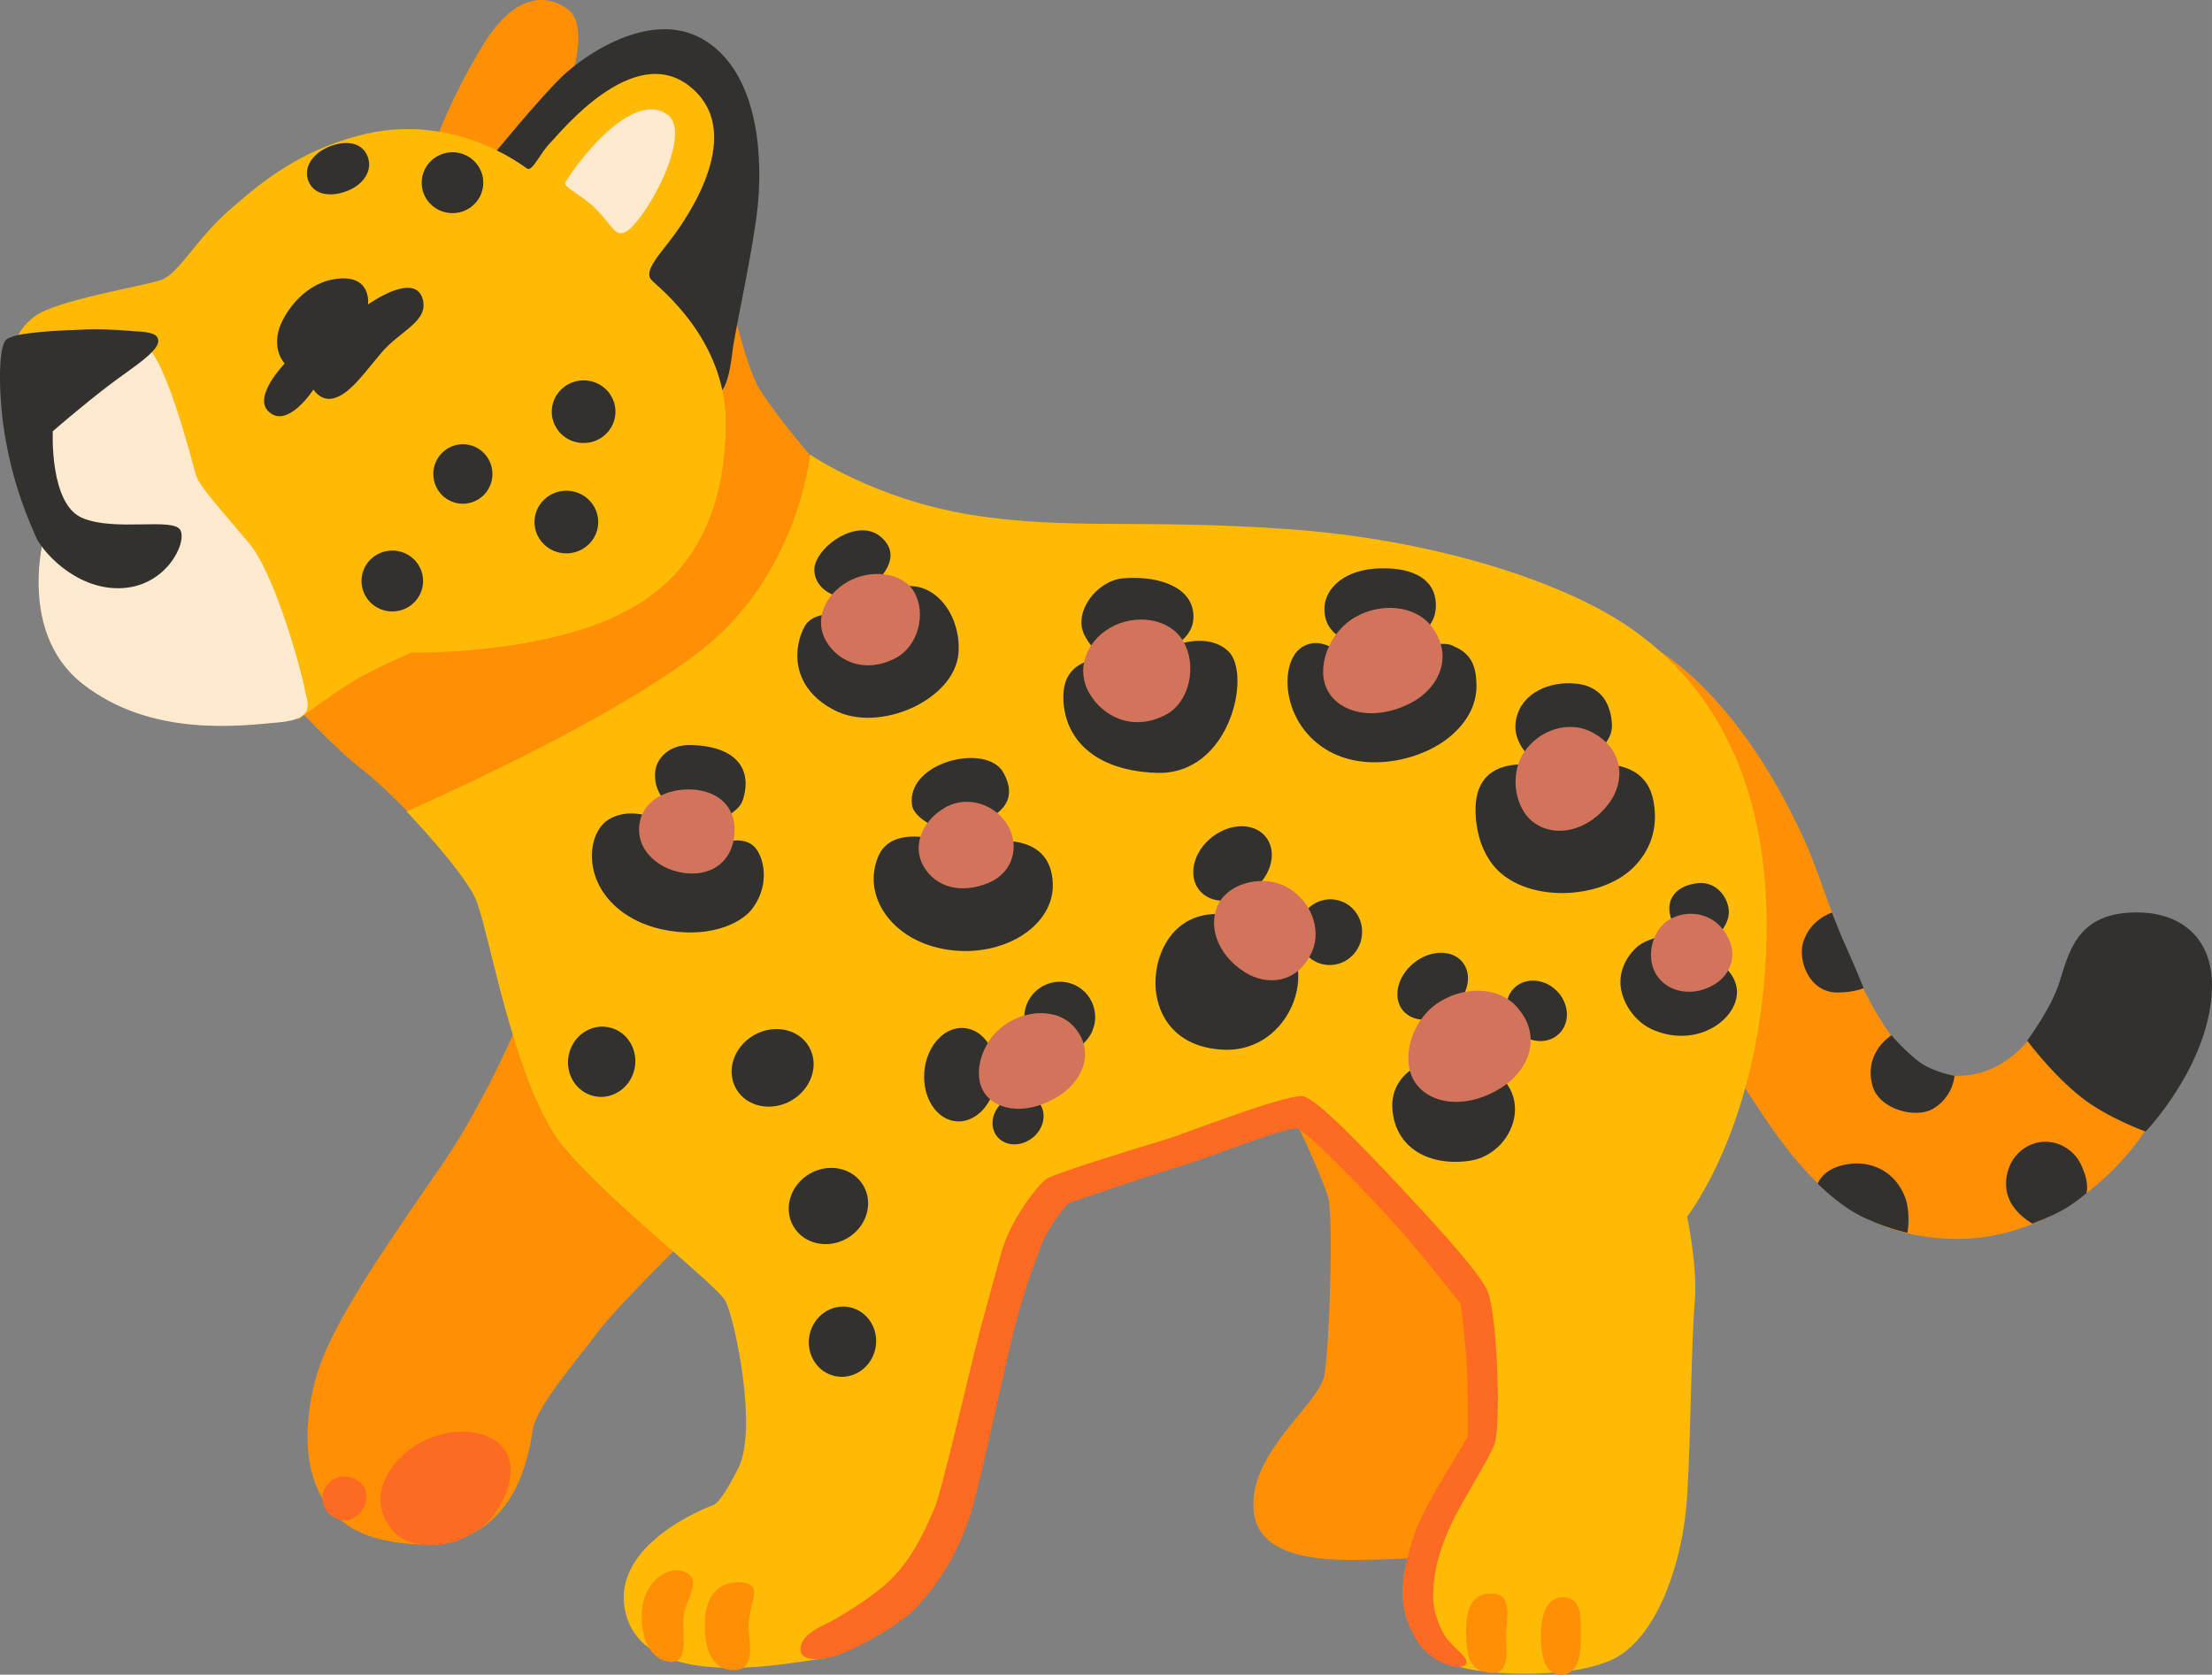 <?xml version="1.0" encoding="UTF-8" standalone="no"?>
<!-- Uploaded to: SVG Repo, www.svgrepo.com, Generator: SVG Repo Mixer Tools -->

<svg
   width="785.502"
   height="594.68"
   viewBox="0 0 125.68 95.149"
   aria-hidden="true"
   role="img"
   class="iconify iconify--noto"
   preserveAspectRatio="xMidYMid"
   version="1.1"
   id="svg55"
   sodipodi:docname="leopard-svgrepo-com.svg"
   xmlns:inkscape="http://www.inkscape.org/namespaces/inkscape"
   xmlns:sodipodi="http://sodipodi.sourceforge.net/DTD/sodipodi-0.dtd"
   xmlns="http://www.w3.org/2000/svg"
   xmlns:svg="http://www.w3.org/2000/svg">
  <rect x="0" y="0" width="125.68" height="95.149" fill="#808080" stroke="none"/>
  <defs
     id="defs55" />
  <sodipodi:namedview
     id="namedview55"
     pagecolor="#ffffff"
     bordercolor="#000000"
     borderopacity="0.25"
     inkscape:showpageshadow="2"
     inkscape:pageopacity="0.0"
     inkscape:pagecheckerboard="0"
     inkscape:deskcolor="#d1d1d1" />
  <path
     d="m 24.869,7.71 c 0,0 0.84,-2.32 2.59,-5.18 1.63,-2.66 3.4,-3.03 4.81,-2 1.41,1.04 -0.15,5.03 -0.15,5.03 l -4.14,4.44 z"
     fill="#ff8f04"
     id="path1" />
  <path
     d="m 41.069,15.78 -24.55,24.03 c 0,0 2.44,2.66 3.99,3.85 1.55,1.19 3.92,3.77 3.92,3.77 l 22.04,-12.5 0.3,-8.21 c 0,0 -2.14,-2.37 -3.55,-4.51 -1,-1.52 -1.93,-6.58 -2.15,-6.43 z"
     fill="#ff8f04"
     id="path2" />
  <path
     d="m 29.899,56.97 c -0.07,0.37 -2.29,5.55 -4.66,9.02 -2.37,3.48 -6.02,8.53 -7.1,11.69 -0.96,2.81 -1.67,8.75 3.77,9.84 6.66,1.33 7.99,-3.7 8.36,-6.29 0.19,-1.3 2.66,-4.14 3.7,-5.55 1.04,-1.41 5.33,-5.62 5.33,-5.62 z"
     fill="#ff8f04"
     id="path3" />
  <path
     d="m 72.659,61.93 c 0.22,0.07 2.51,4.96 2.81,6.14 0.3,1.18 0.07,8.36 -0.22,10.06 -0.3,1.7 -4.51,4.51 -3.99,7.91 0.25,1.62 1.85,2.59 5.47,2.59 3.62,0 8.58,-0.44 8.58,-0.44 l 4.22,-15.68 -13.55,-11.54 z"
     fill="#ff8f04"
     id="path4" />
  <path
     d="m 95.439,41.89 -1.63,-5.18 c 0,0 4.88,2.37 8.83,11.29 1.61,3.64 3.82,12.97 8.41,13.12 4.59,0.15 6.21,-5.81 6.21,-5.81 0,0 6.32,4.81 5.58,7.1 -0.74,2.29 -5.36,8.47 -12.54,7.95 -7.17,-0.52 -9.59,-6.59 -12.76,-10.91 -3.18,-4.34 -2.1,-17.56 -2.1,-17.56 z"
     fill="#ff8f04"
     id="path5" />
  <path
     d="m 23.619,82.12 c -1.26,0.78 -2.96,2.81 -1.33,4.81 0.99,1.22 3.55,1.18 5.25,-0.3 0.99,-0.86 2.39,-3.47 0.67,-4.73 -1.12,-0.81 -3.04,-0.74 -4.59,0.22 z"
     fill="#fd6a21"
     id="path6" />
  <path
     d="m 20.809,85.23 c 0.16,-1.02 -0.89,-1.55 -1.7,-1.26 -0.7,0.25 -1.18,1.33 -0.37,2.07 0.81,0.74 1.92,0.15 2.07,-0.81 z"
     fill="#fd6a21"
     id="path7" />
  <path
     d="m 115.179,59.12 c 0,0 1.41,1.92 3.11,3.25 1.47,1.15 3.62,1.92 3.62,1.92 0,0 3.7,-3.85 3.77,-8.21 0.05,-2.89 -1.92,-4.44 -4.81,-4.22 -2.89,0.22 -3.33,2.29 -3.85,3.92 -0.47,1.52 -1.84,3.34 -1.84,3.34 z"
     fill="#33312e"
     id="path8" />
  <path
     d="m 115.479,69.52 c 0,0 -1.03,-0.54 -1.38,-1.53 -0.32,-0.91 -0.02,-2.28 1.13,-2.88 1.13,-0.59 2.49,-0.05 3.01,1.06 0.52,1.11 0.3,1.63 0.3,1.63 0,0 -0.69,0.59 -1.36,0.96 -0.71,0.39 -1.7,0.76 -1.7,0.76 z"
     fill="#33312e"
     id="path9" />
  <path
     d="m 107.469,58.82 c 0,0 -1.6,0.96 -1.08,2.86 0.37,1.36 2.47,1.9 3.45,1.31 1.15,-0.69 1.21,-1.87 1.21,-1.87 0,0 -1.21,-0.2 -2,-0.79 -0.82,-0.61 -1.58,-1.51 -1.58,-1.51 z"
     fill="#33312e"
     id="path10" />
  <path
     d="m 104.089,51.85 c 0,0 -1.26,0.37 -1.65,1.73 -0.28,0.98 0.34,2.85 2.02,2.81 0.94,-0.02 1.43,-0.25 1.43,-0.25 0,0 -0.5,-1.24 -0.91,-2.14 -0.4,-0.87 -0.89,-2.15 -0.89,-2.15 z"
     fill="#33312e"
     id="path11" />
  <path
     d="m 103.279,67.25 c 0,0 0.3,-0.96 1.87,-1.13 1.33,-0.15 2.57,0.55 3.08,1.87 0.35,0.89 0.15,2.05 0.15,2.05 0,0 -1.45,-0.3 -2.86,-1.06 -1.19,-0.65 -2.24,-1.73 -2.24,-1.73 z"
     fill="#33312e"
     id="path12" />
  <path
     d="m 27.759,9.12 c 0,0 3.01,-3.7 4.29,-4.88 1.28,-1.18 5.18,-3.9 8.19,-1.82 3.01,2.07 3.06,6.91 2.81,9.32 -0.27,2.59 -1.32,7.13 -1.45,8.36 -0.1,0.89 -0.42,2.84 -1.31,2.24 -0.89,-0.6 -11,-10.4 -11,-10.4 z"
     fill="#33312e"
     id="path13" />
  <path
     d="m 20.359,7.71 c -3.32,0.89 -5.35,2.49 -7.32,4.22 -1.97,1.73 -2.88,3.65 -3.92,3.99 -1.04,0.35 -5.94,1.13 -7.17,2.07 -1.23,0.94 -1.11,1.92 -1.11,1.92 l 8.48,16.07 7.64,4.88 c 0,0 2.07,-1.55 3.25,-2.24 1.18,-0.69 3.18,-1.55 3.18,-1.55 0,0 3.73,0.1 7.72,-0.79 5.08,-1.13 9.99,-3.72 10.13,-12.06 0.09,-4.96 -3.85,-7.89 -4.24,-8.33 -0.39,-0.44 0.32,-1.27 0.99,-2.12 1.28,-1.63 4.39,-6.36 1.18,-8.88 -3.21,-2.52 -7.34,2.66 -7.89,3.21 -0.57,0.57 -1.04,1.68 -1.33,1.48 -0.29,-0.19 -4.26,-3.3 -9.59,-1.87 z"
     fill="#ffba06"
     id="path14" />
  <path
     d="m 32.119,10.38 c -0.12,0.24 0.99,0.75 1.68,1.43 0.99,0.99 1.07,1.51 1.58,1.43 0.99,-0.15 4.09,-5.57 2.56,-6.71 -2.1,-1.56 -5.47,3.16 -5.82,3.85 z"
     fill="#ffeacf"
     id="path15" />
  <path
     d="m 7.889,19.47 c -0.4,0.04 -6.8,1.97 -6.8,1.97 l 1.53,8.53 c 0,0 -1.82,5.82 2.07,8.88 3.9,3.06 8.95,2.39 11.17,2.19 2.22,-0.2 1.55,-1.21 1.45,-1.9 -0.1,-0.69 -1.63,-6.46 -3.16,-8.28 -1.53,-1.82 -2.81,-3.21 -3.01,-3.85 -0.2,-0.63 -1.92,-7.68 -3.25,-7.54 z"
     fill="#ffeacf"
     id="path16" />
  <path
     d="m 8.869,19.08 c 0.64,0.64 -1.28,1.73 -2.81,2.91 -1.53,1.18 -3.06,2.51 -3.06,2.51 0,0 -0.2,4.14 1.68,4.93 1.88,0.79 5.18,-0.05 5.57,0.69 0.39,0.74 -0.84,3.25 -3.45,3.3 -2.61,0.05 -4.49,-2.22 -4.78,-2.96 -0.3,-0.74 -1.28,-2.76 -1.78,-5.97 -0.32,-2.07 -0.35,-4.73 0.1,-5.18 0.45,-0.45 3.16,-0.54 4.49,-0.59 1.33,-0.05 2.81,0.1 2.81,0.1 0,0 0.99,0.01 1.23,0.26 z"
     fill="#33312e"
     id="path17" />
  <path
     d="m 20.909,17.3 c 0,0 0.25,-1.82 -1.97,-1.43 -1.84,0.33 -2.9,2.12 -3.11,2.91 -0.32,1.21 0.35,1.87 0.35,1.87 0,0 -1.78,1.83 -0.96,2.69 1.08,1.13 2.59,-1.21 2.59,-1.21 0,0 0.42,0.71 1.18,0.49 0.89,-0.25 1.65,-1.36 2.69,-2.59 1.04,-1.23 2.69,-1.77 2.34,-3.03 -0.45,-1.62 -3.11,0.3 -3.11,0.3 z"
     fill="#33312e"
     id="path18" />
  <ellipse
     cx="26.299"
     cy="26.93"
     rx="1.68"
     ry="1.69"
     fill="#33312e"
     id="ellipse18" />
  <ellipse
     cx="33.159"
     cy="23.39"
     rx="1.81"
     ry="1.78"
     fill="#33312e"
     id="ellipse19" />
  <ellipse
     cx="32.179"
     cy="29.66"
     rx="1.81"
     ry="1.78"
     fill="#33312e"
     id="ellipse20" />
  <ellipse
     cx="22.289"
     cy="33.01"
     rx="1.75"
     ry="1.73"
     fill="#33312e"
     id="ellipse21" />
  <ellipse
     cx="25.709"
     cy="10.38"
     rx="1.75"
     ry="1.73"
     fill="#33312e"
     id="ellipse22" />
  <path
     d="m 20.879,8.87 c 0.33,0.82 -0.24,1.62 -1.13,1.97 -0.9,0.36 -1.89,0.28 -2.22,-0.54 -0.33,-0.82 0.28,-1.61 1.18,-1.97 0.9,-0.36 1.84,-0.28 2.17,0.54 z"
     fill="#33312e"
     id="path22" />
  <path
     d="m 46.029,25.83 c 0,0 -0.67,6.73 -6.07,11.02 -5.4,4.29 -16.86,9.25 -16.86,9.25 0,0 3.18,3.33 3.92,4.96 0.74,1.63 2.22,10.8 5.03,14.13 2.81,3.33 8.65,7.77 9.17,8.73 0.52,0.96 1.85,7.25 0.74,9.47 -1.11,2.22 -1.48,2.14 -1.48,2.14 0,0 -5.78,2.09 -4.96,5.99 1.04,4.88 9.91,2.81 11.09,2.74 1.18,-0.07 3.77,-3.18 3.77,-3.18 l 3.62,-4.36 1.48,-6.29 1.78,-8.43 2.81,-4.36 6.21,-2.07 7.62,-2.37 5.1,4.88 4.44,5.25 0.74,4.44 -0.22,3.99 -2.74,5.77 -0.52,4.59 c 0,0 1.04,2.14 2.29,2.59 1.26,0.44 6.95,0.81 9.17,-0.74 2.22,-1.55 3.48,-5.47 3.7,-8.95 0.22,-3.48 0.22,-8.58 0.44,-11.17 0.16,-1.85 -0.44,-4.73 -0.44,-4.73 0,0 4.29,-5.4 4.51,-15.83 0.22,-10.43 -4.36,-15.38 -8.06,-17.83 -3.7,-2.44 -10.8,-4.81 -19.16,-5.4 -8.36,-0.59 -12.5,0.07 -17.97,-0.81 -5.47,-0.88 -9.15,-3.42 -9.15,-3.42 z"
     fill="#ffba06"
     id="path23" />
  <path
     d="m 36.459,91.74 c -0.02,0.94 0.25,2.42 1.48,2.66 1.23,0.25 0.84,-1.43 0.89,-2.47 0.04,-0.94 1.07,-2.06 0.2,-2.56 -0.94,-0.54 -2.52,0.39 -2.57,2.37 z"
     fill="#ff8f04"
     id="path24" />
  <path
     d="m 42.179,89.91 c -0.94,-0.1 -2.02,0.35 -2.12,2.07 -0.08,1.48 0.25,2.91 1.63,2.91 1.38,0 0.81,-1.87 0.84,-2.56 0.05,-1.33 0.88,-2.29 -0.35,-2.42 z"
     fill="#ff8f04"
     id="path25" />
  <path
     d="m 84.929,90.55 c -1.18,-0.11 -1.63,0.64 -1.63,2.07 0,1.53 0.2,2.32 1.38,2.42 1.18,0.1 0.89,-1.38 0.89,-2.12 0,-0.74 0.4,-2.27 -0.64,-2.37 z"
     fill="#ff8f04"
     id="path26" />
  <path
     d="m 88.929,90.75 c -0.88,-0.09 -1.38,0.69 -1.38,2.22 0,1.48 0.39,2.27 1.28,2.17 0.88,-0.1 0.99,-1.18 0.99,-2.12 -0.01,-1.04 0.09,-2.17 -0.89,-2.27 z"
     fill="#ff8f04"
     id="path27" />
  <path
     d="m 45.489,93.61 c -0.1,0.83 1.23,0.78 2.32,0.35 1.23,-0.49 3.43,-1.7 4.36,-2.74 1.33,-1.48 2.22,-2.96 2.93,-5.05 0.44,-1.3 1.37,-5.68 2.22,-9.37 0.89,-3.85 1.58,-5.23 1.78,-5.87 0.35,-1.13 1.58,-2.56 1.58,-2.56 0,0 4.14,-1.43 6.26,-2.07 2.12,-0.64 6.31,-2.37 6.8,-2.17 0.49,0.2 2.66,2.32 5.03,4.88 1.71,1.85 4.24,5.08 4.24,5.08 0,0 0.3,2.51 0.35,3.8 0.05,1.28 0.05,3.4 0.05,3.65 0,0.25 -2.61,4.09 -3.11,5.82 -0.49,1.73 -1.22,3.62 0.25,5.92 0.79,1.23 2.51,1.73 2.76,1.23 0.15,-0.3 -0.59,-0.79 -1.04,-1.33 -0.44,-0.54 -0.84,-1.58 -0.84,-2.47 0,-1.82 0.64,-3.27 1.04,-4.14 0.54,-1.18 2.27,-3.9 2.47,-4.59 0.2,-0.69 0.2,-3.01 0.1,-4.83 -0.07,-1.29 -0.25,-3.21 -0.54,-3.85 -0.3,-0.64 -1.38,-2.02 -3.8,-4.64 -3.65,-3.95 -5.82,-6.11 -6.61,-6.36 -0.79,-0.25 -6.8,2.12 -7.79,2.42 -0.99,0.3 -6.36,1.92 -6.85,2.27 -0.49,0.35 -2.02,2.27 -2.56,4.19 -0.26,0.91 -1.23,4.44 -1.53,5.67 -0.3,1.23 -1.87,7.88 -2.22,8.73 -0.69,1.68 -1.43,3.11 -2.61,4.24 -0.88,0.85 -2.32,1.73 -3.16,2.22 -0.55,0.31 -1.79,0.73 -1.88,1.57 z"
     fill="#fd6a21"
     id="path28" />
  <path
     d="m 89.469,43.61 c 0,0 2.18,-1.06 2.12,-2.42 -0.05,-1.05 -0.49,-2.31 -2.32,-2.37 -1.53,-0.05 -3,0.74 -3.16,2.27 -0.15,1.48 1.48,2.47 1.48,2.47 0,0 -3.9,-1.01 -3.75,2.64 0.05,1.29 0.45,2.25 0.96,2.91 1.73,2.22 6.11,2.07 8.01,0.17 1.16,-1.16 1.38,-2.56 1.13,-3.8 -0.57,-2.95 -4.47,-1.87 -4.47,-1.87 z"
     fill="#33312e"
     id="path29" />
  <path
     d="m 79.309,36.51 c 0,0 2.39,-0.22 2.27,-2.27 -0.07,-1.23 -1.13,-2 -3.16,-1.95 -2.02,0.05 -3.07,1.11 -3.16,2.14 -0.15,1.78 1.73,2.12 1.73,2.12 l -0.35,0.99 c 0,0 -1.43,-1.63 -2.71,-0.74 -1.28,0.89 -1.13,4.38 1.6,5.89 2.22,1.23 5.42,0.49 7.03,-0.99 0.94,-0.86 1.36,-1.82 1.33,-2.84 -0.03,-1.36 -0.54,-1.82 -1.38,-2.19 -0.88,-0.39 -2.76,0.62 -2.76,0.62 z"
     fill="#33312e"
     id="path30" />
  <path
     d="m 95.389,53.08 c 0,0 -0.55,-0.76 -0.54,-1.49 0,-0.57 0.39,-1.26 1.58,-1.41 1.19,-0.15 1.84,0.98 1.8,1.7 -0.05,0.92 -1.06,1.65 -1.06,1.65 l -0.02,0.89 c 0,0 1.22,0.43 1.5,1.58 0.39,1.63 -1.95,3.6 -4.61,2.56 -1.22,-0.47 -1.95,-1.73 -1.97,-2.71 -0.03,-1.16 0.81,-2.04 1.26,-2.27 0.92,-0.5 2.06,-0.5 2.06,-0.5 z"
     fill="#33312e"
     id="path31" />
  <path
     d="m 66.639,36.71 c 0,0 1.43,-0.59 1.13,-2.07 -0.3,-1.48 -2.32,-1.94 -3.99,-1.78 -1.48,0.15 -2.81,1.92 -2.17,3.21 0.64,1.28 1.58,1.33 1.58,1.33 0,0 -2.6,-0.27 -2.76,1.92 -0.15,1.97 1.08,4.44 5.28,4.59 4.19,0.15 5.42,-5.62 4.09,-6.9 -1.2,-1.15 -3.16,-0.3 -3.16,-0.3 z"
     fill="#33312e"
     id="path32" />
  <path
     d="m 54.949,46.91 c 0,0 3.45,-0.59 2.05,-3.03 -0.98,-1.7 -5.53,-0.58 -5.18,1.87 0.08,0.58 1.04,1.17 1.5,1.28 0.32,0.07 -0.39,0.62 -0.39,0.62 0,0 -2.34,-0.64 -3.03,1.01 -0.89,2.12 0.59,4.41 3.16,5.13 3.38,0.94 6.83,-0.94 6.76,-3.57 -0.08,-2.82 -3.08,-2.42 -3.08,-2.42 z"
     fill="#33312e"
     id="path33" />
  <path
     d="m 38.339,45.93 c 0,0 -1.26,-0.62 -1.11,-2.1 0.08,-0.78 0.83,-1.53 2,-1.5 2.66,0.05 3.55,1.43 2.96,3.16 -0.32,0.94 -2.37,1.48 -2.37,1.48 l 0.79,1.08 c 0,0 1.64,-0.8 2.37,0.2 0.52,0.72 0.7,2.25 -0.32,3.48 -0.62,0.74 -2.44,1.65 -5.1,1.06 -1.92,-0.43 -3.25,-1.61 -3.72,-2.96 -0.5,-1.42 -0.05,-2.77 0.71,-3.25 1.58,-0.99 3.55,0.35 3.55,0.35 z"
     fill="#33312e"
     id="path34" />
  <path
     d="m 48.739,35.03 c 0,0 -2.37,-0.59 -3.01,0.54 -0.64,1.13 -0.89,3.45 1.68,4.78 2.56,1.33 6.85,-0.6 7.05,-3.25 0.15,-1.97 -1.13,-3.85 -2.81,-3.8 -2.27,0.07 -1.63,0.54 -1.63,0.54 l -0.15,-0.89 c 0,0 1.53,-1.33 0.15,-2.47 -1.38,-1.13 -3.85,0.74 -3.75,1.97 0.1,1.23 1.48,1.48 1.48,1.48 z"
     fill="#33312e"
     id="path35" />
  <path
     d="m 41.739,47.14 c 0,1.46 -0.92,2.49 -2.42,2.49 -1.5,0 -3.01,-1.03 -3.01,-2.49 0,-1.46 1.31,-2.29 2.81,-2.29 1.5,0 2.62,0.83 2.62,2.29 z"
     fill="#d2735b"
     id="path36" />
  <path
     d="m 57.269,46.91 c 0.68,1.18 0.29,2.67 -1.1,3.25 -1.57,0.65 -3,0.25 -3.69,-0.93 -0.68,-1.18 -0.08,-2.6 1.22,-3.35 1.3,-0.74 2.89,-0.15 3.57,1.03 z"
     fill="#d2735b"
     id="path37" />
  <path
     d="m 67.239,36.45 c 0.78,1.35 0.38,3.46 -1.04,4.18 -1.84,0.94 -3.53,0.1 -4.31,-1.25 -0.78,-1.35 -0.18,-2.93 1.2,-3.72 1.38,-0.8 3.37,-0.57 4.15,0.79 z"
     fill="#d2735b"
     id="path38" />
  <path
     d="m 51.949,33.65 c 0.68,1.18 0.25,3.06 -1.08,3.75 -1.73,0.89 -3.26,0.19 -3.94,-0.99 -0.68,-1.18 -0.08,-2.6 1.22,-3.35 1.28,-0.74 3.11,-0.59 3.8,0.59 z"
     fill="#d2735b"
     id="path39" />
  <path
     d="m 81.319,35.57 c 1.35,1.74 0.39,3.57 -1.16,4.37 -2,1.04 -3.97,0.61 -4.7,-0.66 -0.73,-1.27 0.02,-3.34 1.53,-4.21 1.51,-0.87 3.43,-0.66 4.33,0.5 z"
     fill="#d2735b"
     id="path40" />
  <path
     d="m 90.409,41.58 c 1.9,0.97 1.93,2.83 1.01,4.06 -1.19,1.59 -3.01,1.95 -4.19,1.15 -1.18,-0.79 -1.49,-2.79 -0.63,-4.06 0.86,-1.28 2.54,-1.8 3.81,-1.15 z"
     fill="#d2735b"
     id="path41" />
  <path
     d="m 97.749,52.64 c 1.14,1.26 0.7,2.62 -0.26,3.24 -1.25,0.8 -2.66,0.52 -3.32,-0.41 -0.66,-0.92 -0.39,-2.46 0.54,-3.13 0.93,-0.66 2.28,-0.54 3.04,0.3 z"
     fill="#d2735b"
     id="path42" />
  <ellipse
     transform="rotate(-77.96)"
     cx="-64.567"
     cy="62.715"
     rx="2"
     ry="1.91"
     fill="#33312e"
     id="ellipse42" />
  <ellipse
     transform="rotate(-45.001)"
     cx="1.708"
     cy="83.441"
     rx="2.02"
     ry="2.01"
     fill="#33312e"
     id="ellipse43" />
  <ellipse
     transform="rotate(-38.626)"
     cx="5.482"
     cy="85.803"
     rx="1.53"
     ry="1.32"
     fill="#33312e"
     id="ellipse44" />
  <ellipse
     transform="rotate(-38.626)"
     cx="28.615"
     cy="94.588"
     rx="2.18"
     ry="1.7"
     fill="#33312e"
     id="ellipse45" />
  <ellipse
     transform="rotate(-85.044)"
     cx="-56.116"
     cy="59.631"
     rx="2.66"
     ry="2.05"
     fill="#33312e"
     id="ellipse46" />
  <ellipse
     transform="rotate(-77.96)"
     cx="-51.866"
     cy="46.017"
     rx="2"
     ry="1.91"
     fill="#33312e"
     id="ellipse47" />
  <ellipse
     transform="rotate(-30)"
     cx="6.503"
     cy="82.874"
     rx="2.3"
     ry="2.12"
     fill="#33312e"
     id="ellipse48" />
  <ellipse
     transform="rotate(-30)"
     cx="7.682"
     cy="74.491"
     rx="2.39"
     ry="2.14"
     fill="#33312e"
     id="ellipse49" />
  <path
     d="m 60.949,58.26 c 1.33,1.4 0.6,3.1 -0.73,3.97 -1.72,1.12 -3.51,0.95 -4.26,-0.1 -0.75,-1.05 -0.21,-2.94 1.08,-3.87 1.29,-0.93 3.03,-0.93 3.91,0 z"
     fill="#d2735b"
     id="path49" />
  <ellipse
     transform="rotate(-77.96)"
     cx="-36.033"
     cy="84.955"
     rx="1.87"
     ry="1.82"
     fill="#33312e"
     id="ellipse50" />
  <ellipse
     transform="rotate(-38.626)"
     cx="24.084"
     cy="82.042"
     rx="2.42"
     ry="1.9"
     fill="#33312e"
     id="ellipse51" />
  <ellipse
     transform="rotate(-45.001)"
     cx="21.126"
     cy="102.348"
     rx="1.61"
     ry="1.82"
     fill="#33312e"
     id="ellipse52" />
  <path
     d="m 71.619,52.44 c -0.53,-0.18 -3.35,-1.38 -5.03,0.64 -1.68,2.02 -1.33,6.36 2.91,6.56 4.26,0.19 5.97,-5.87 2.12,-7.2 z"
     fill="#33312e"
     id="path52" />
  <path
     d="m 83.159,60.13 c -1.42,-0.34 -4.27,0.5 -4.04,2.96 0.2,2.14 2.08,3.19 4.39,2.86 2.75,-0.4 4.18,-4.74 -0.35,-5.82 z"
     fill="#33312e"
     id="path53" />
  <path
     d="m 74.569,54.01 c -0.79,1.88 -2.59,2.03 -3.85,1.22 -1.64,-1.04 -2.12,-2.77 -1.45,-3.95 0.68,-1.18 2.59,-1.6 3.89,-0.86 1.3,0.75 1.93,2.33 1.41,3.59 z"
     fill="#d2735b"
     id="path54" />
  <path
     d="m 86.119,57.14 c 1.57,1.66 0.76,3.64 -0.76,4.62 -1.96,1.27 -4.03,1.03 -4.92,-0.21 -0.89,-1.24 -0.31,-3.45 1.16,-4.5 1.47,-1.04 3.47,-1.02 4.52,0.09 z"
     fill="#d2735b"
     id="path55" />
</svg>
